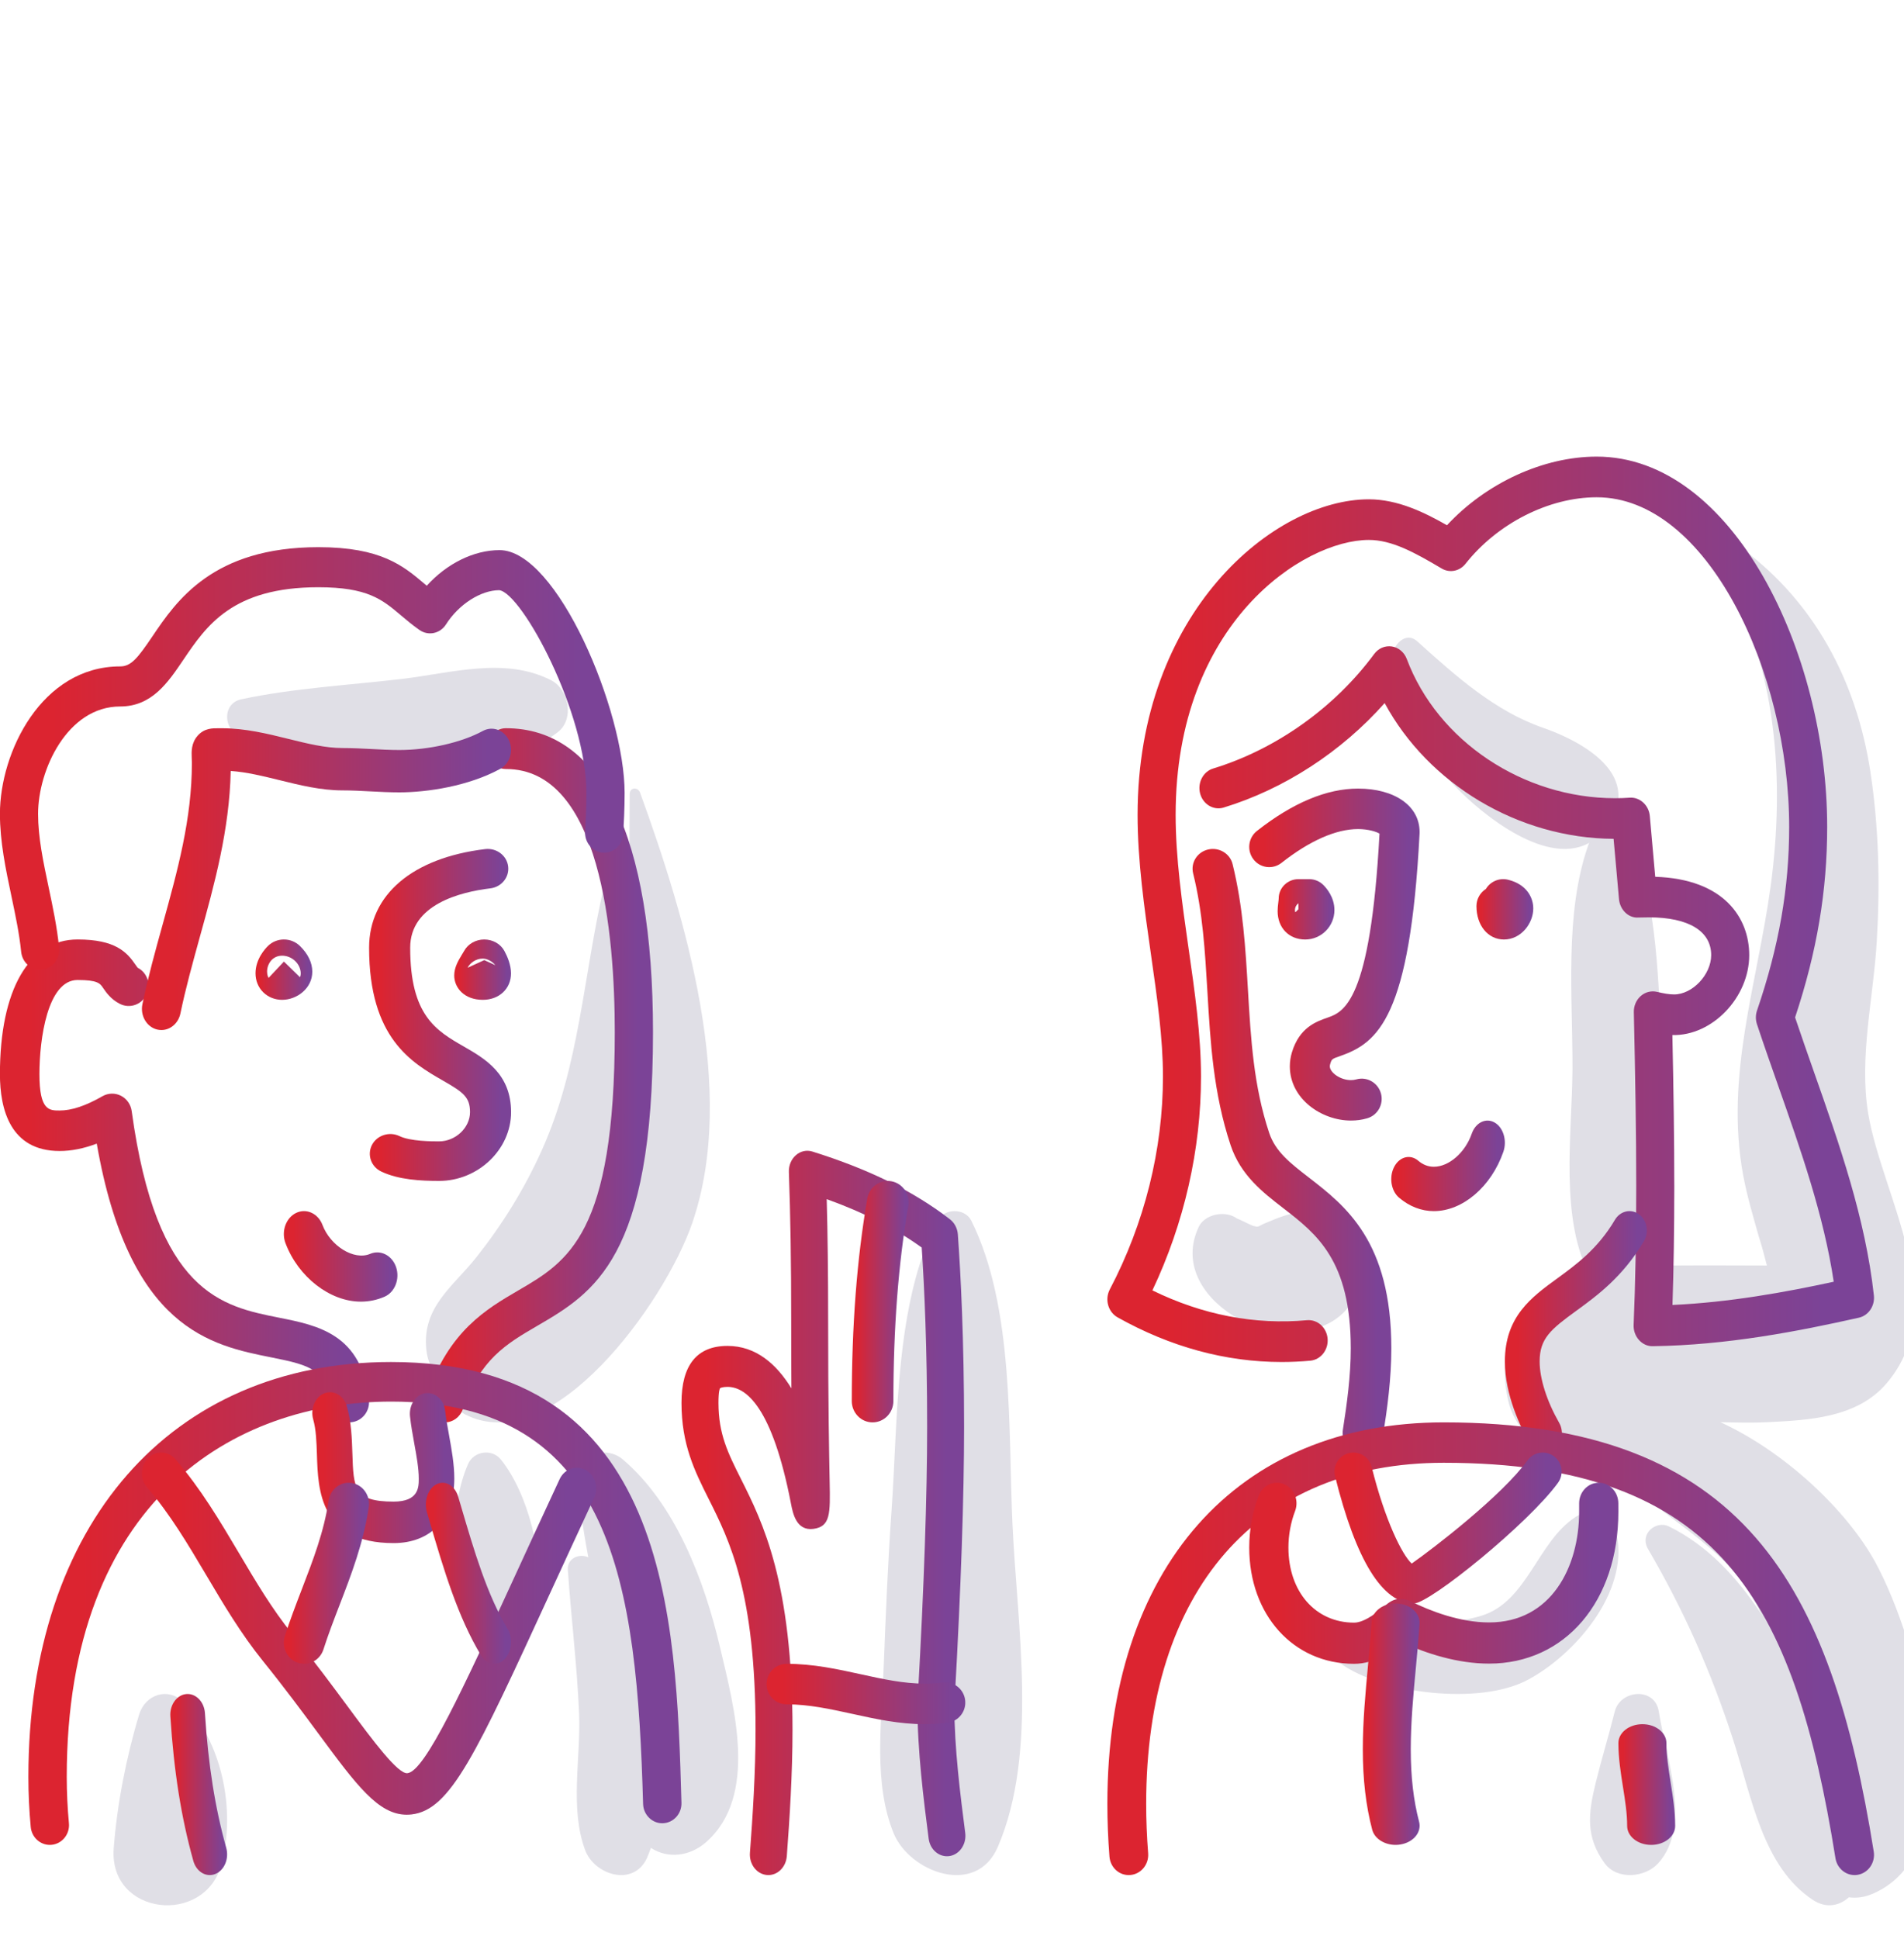 <svg width="55" height="56" viewBox="0 0 55 56" fill="none" xmlns="http://www.w3.org/2000/svg">
<g clip-path="url(#clip0_2682_169119)">
<g clip-path="url(#clip1_2682_169119)">
<path d="M18.49 22.889C18.43 22.722 18.189 22.729 18.189 22.934C18.188 23.863 18.179 24.794 18.162 25.725C18.135 25.666 18.112 25.605 18.083 25.546C17.938 25.252 17.513 25.318 17.438 25.639C16.848 28.191 16.744 30.762 15.668 33.176C15.16 34.316 14.517 35.35 13.76 36.305C13.092 37.149 12.187 37.736 12.315 38.969C12.358 39.381 12.543 39.729 12.921 39.852C12.883 40.213 13.144 40.692 13.437 40.843C15.955 42.138 19.198 37.626 19.994 35.324C21.318 31.492 19.8 26.495 18.49 22.889Z" fill="#E0DFE6"/>
<path d="M14.463 42.139C14.212 41.832 13.689 41.892 13.52 42.277C13.005 43.444 12.996 45.38 13.463 46.549C13.848 47.513 15.416 47.32 15.552 46.24C15.712 44.965 15.253 43.107 14.463 42.139Z" fill="#E0DFE6"/>
<path d="M5.291 49.147C4.865 48.712 4.198 48.922 4.02 49.506C3.654 50.711 3.379 52.108 3.285 53.374C3.14 55.318 5.924 55.621 6.4 53.825C6.819 52.245 6.404 50.284 5.291 49.147Z" fill="#E0DFE6"/>
<path d="M20.794 47.546C20.341 45.625 19.51 43.431 17.985 42.138C17.518 41.741 16.693 41.968 16.712 42.674C16.732 43.442 16.85 44.206 16.995 44.969C16.742 44.85 16.381 44.988 16.403 45.328C16.497 46.711 16.67 48.088 16.728 49.474C16.782 50.765 16.452 52.199 16.901 53.419C17.165 54.138 18.292 54.499 18.686 53.657C18.73 53.561 18.765 53.459 18.802 53.359C19.302 53.685 19.936 53.6 20.398 53.192C21.914 51.853 21.206 49.295 20.794 47.546Z" fill="#E0DFE6"/>
<path d="M29.247 44.015C29.12 41.274 29.3 37.752 28.058 35.249C27.872 34.874 27.27 34.886 27.081 35.249C25.844 37.618 25.941 41.016 25.753 43.63C25.643 45.168 25.584 46.715 25.522 48.256C25.461 49.78 25.231 51.504 25.813 52.934C26.27 54.057 28.197 54.79 28.825 53.328C29.993 50.611 29.381 46.928 29.247 44.015Z" fill="#E0DFE6"/>
<path d="M54.172 45.112C53.365 43.634 51.584 41.932 49.697 41.067C50.158 41.076 50.618 41.09 51.078 41.066C52.236 41.006 53.635 40.947 54.488 39.955C56.42 37.711 54.363 34.539 53.967 32.162C53.696 30.536 54.119 28.807 54.214 27.175C54.31 25.54 54.276 23.907 54.029 22.288C53.626 19.643 52.398 17.398 50.367 15.874C50.005 15.603 49.55 16.132 49.772 16.519C51.32 19.208 51.568 22.515 51.147 25.597C50.762 28.408 49.821 31.073 50.355 33.939C50.466 34.536 50.638 35.112 50.802 35.694C50.89 35.974 50.969 36.257 51.04 36.543C50.139 36.538 48.602 36.535 48.041 36.547C48.693 34.725 48.169 32.396 48.03 30.501C47.879 28.433 47.923 26.135 47.1 24.23C46.831 23.609 46.063 23.881 45.88 24.403C45.184 26.388 45.432 28.778 45.423 30.869C45.414 32.761 45.034 35.223 45.959 36.901C44.419 37.378 43.092 38.396 43.57 40.452C43.851 41.664 45.235 42.406 46.292 41.995C47.336 43.435 49.269 44.25 50.34 45.696C50.532 45.954 50.712 46.268 50.882 46.613C50.18 45.553 49.334 44.63 48.208 44.076C47.839 43.895 47.348 44.289 47.606 44.729C48.638 46.497 49.421 48.254 50.063 50.232C50.599 51.884 50.916 53.908 52.373 54.865C52.749 55.112 53.132 55.034 53.407 54.786C53.626 54.816 53.86 54.787 54.101 54.682C57.096 53.386 55.397 47.356 54.172 45.112Z" fill="#E0DFE6"/>
<path d="M47.917 49.422C47.807 48.707 46.805 48.788 46.645 49.422C46.472 50.113 46.263 50.794 46.093 51.486C45.875 52.376 45.801 53.046 46.353 53.803C46.715 54.298 47.527 54.216 47.9 53.803C48.881 52.717 48.121 50.746 47.917 49.422Z" fill="#E0DFE6"/>
<path d="M39.158 35.774C38.891 35.326 38.301 34.919 37.746 34.978C37.388 35.016 37.134 35.078 36.813 35.211C36.842 35.199 36.869 35.187 36.91 35.17C36.773 35.227 36.637 35.283 36.501 35.34C36.401 35.39 36.354 35.412 36.35 35.416C36.334 35.417 36.318 35.42 36.301 35.422C36.293 35.418 36.261 35.41 36.201 35.397C36.215 35.404 36.222 35.407 36.233 35.413C36.089 35.357 35.943 35.277 35.802 35.214C35.762 35.196 35.742 35.188 35.729 35.184C35.721 35.178 35.709 35.17 35.689 35.157C35.359 34.953 34.797 35.065 34.625 35.431C34.145 36.461 34.704 37.409 35.614 37.988C36.675 38.663 38.56 38.727 39.158 37.396C39.401 36.854 39.479 36.313 39.158 35.774Z" fill="#E0DFE6"/>
<path d="M44.572 21.015C43.19 20.537 42.067 19.537 40.941 18.52C40.559 18.175 40.119 18.742 40.199 19.195C40.475 20.756 41.333 22.084 42.391 23.055C43.383 23.965 45.388 25.361 46.445 23.835C47.518 22.286 45.496 21.334 44.572 21.015Z" fill="#E0DFE6"/>
<path d="M15.912 19.638C14.568 18.962 13.051 19.435 11.591 19.607C10.06 19.787 8.475 19.871 6.968 20.193C6.401 20.314 6.449 21.114 6.968 21.261C8.533 21.703 10.289 21.804 11.91 21.854C13.43 21.901 14.887 22.085 16.112 21.142C16.602 20.765 16.432 19.899 15.912 19.638Z" fill="#E0DFE6"/>
<path d="M46.7 44.308C46.587 43.777 45.945 43.523 45.517 43.8C44.41 44.517 44.124 46.243 42.799 46.654C41.458 47.07 39.932 46.604 38.702 47.439C38.492 47.582 38.504 47.873 38.702 48.018C39.923 48.913 42.733 49.249 44.124 48.511C45.475 47.795 47.057 45.989 46.7 44.308Z" fill="#E0DFE6"/>
<path d="M10.09 41.072C9.803 41.072 9.556 40.85 9.523 40.551C9.417 39.559 9.011 39.429 7.849 39.198C6.098 38.85 3.729 38.379 2.795 33.023C2.417 33.166 2.062 33.236 1.721 33.236C0.297 33.236 -0.002 32.029 -0.002 31.017C-0.002 28.582 0.837 27.128 2.241 27.128C3.327 27.128 3.663 27.489 3.914 27.858C3.936 27.89 3.966 27.933 3.978 27.945C4.259 28.09 4.37 28.438 4.229 28.727C4.088 29.015 3.743 29.131 3.46 28.986C3.199 28.852 3.066 28.656 2.977 28.526C2.891 28.398 2.822 28.298 2.241 28.298C1.371 28.298 1.139 30.007 1.139 31.017C1.139 32.067 1.421 32.067 1.721 32.067C2.071 32.067 2.476 31.932 2.96 31.654C3.125 31.56 3.324 31.555 3.492 31.64C3.661 31.726 3.778 31.892 3.804 32.083C4.525 37.346 6.406 37.72 8.066 38.05C9.185 38.273 10.454 38.525 10.657 40.423C10.692 40.745 10.465 41.033 10.152 41.068C10.132 41.071 10.111 41.072 10.09 41.072Z" fill="url(#paint0_linear_2682_169119)"/>
<path d="M12.853 41.072C12.789 41.072 12.725 41.06 12.662 41.036C12.376 40.923 12.229 40.584 12.335 40.28C12.977 38.425 14.04 37.806 14.977 37.259C16.407 36.425 17.759 35.637 17.759 29.806C17.759 26.968 17.35 22.206 14.614 22.206C14.309 22.206 14.062 21.942 14.062 21.617C14.062 21.292 14.309 21.028 14.614 21.028C17.354 21.028 18.863 24.146 18.863 29.807C18.863 36.336 17.157 37.33 15.507 38.292C14.628 38.805 13.87 39.247 13.371 40.688C13.289 40.925 13.078 41.072 12.853 41.072Z" fill="url(#paint1_linear_2682_169119)"/>
<path d="M4.663 29.743C4.621 29.743 4.579 29.738 4.537 29.728C4.235 29.653 4.045 29.325 4.114 28.996C4.276 28.218 4.489 27.448 4.696 26.704C5.131 25.132 5.543 23.647 5.543 22.029C5.543 21.963 5.54 21.909 5.538 21.867C5.532 21.714 5.52 21.457 5.712 21.241C5.905 21.024 6.145 21.028 6.315 21.029L6.404 21.029C7.085 21.029 7.719 21.185 8.333 21.337C8.88 21.472 9.397 21.6 9.893 21.6C10.175 21.6 10.458 21.614 10.74 21.629C11.005 21.643 11.27 21.657 11.534 21.657C12.387 21.657 13.334 21.441 13.949 21.106C14.226 20.956 14.564 21.078 14.703 21.38C14.842 21.682 14.729 22.05 14.451 22.201C13.531 22.702 12.341 22.88 11.534 22.88C11.252 22.88 10.969 22.866 10.687 22.851C10.422 22.837 10.157 22.823 9.893 22.823C9.271 22.823 8.668 22.674 8.084 22.53C7.596 22.41 7.132 22.295 6.665 22.262C6.628 23.969 6.193 25.538 5.772 27.057C5.563 27.815 5.364 28.531 5.211 29.267C5.151 29.55 4.919 29.743 4.663 29.743Z" fill="url(#paint2_linear_2682_169119)"/>
<path d="M1.158 28C0.88 28 0.64 27.779 0.611 27.482C0.558 26.958 0.447 26.433 0.33 25.878C0.167 25.106 -0.002 24.307 -0.002 23.501C-0.002 21.716 1.205 19.243 3.472 19.243C3.786 19.243 3.976 19.006 4.401 18.378C5.095 17.351 6.145 15.8 9.197 15.8C11.011 15.8 11.65 16.34 12.268 16.863C12.288 16.88 12.308 16.897 12.328 16.913C12.905 16.276 13.684 15.885 14.43 15.885C16.092 15.885 18.043 20.518 18.043 22.895C18.043 23.353 18.02 23.79 18.003 24.08C17.984 24.399 17.724 24.64 17.418 24.621C17.114 24.602 16.883 24.327 16.902 24.008C16.918 23.734 16.94 23.321 16.94 22.895C16.94 20.578 15.08 17.135 14.424 17.042C13.889 17.042 13.252 17.449 12.882 18.032C12.713 18.297 12.371 18.369 12.118 18.192C11.911 18.047 11.741 17.903 11.576 17.764C11.043 17.313 10.621 16.957 9.197 16.957C6.714 16.957 5.963 18.068 5.299 19.048C4.85 19.713 4.385 20.4 3.472 20.4C1.945 20.4 1.1 22.234 1.1 23.501C1.1 24.18 1.249 24.883 1.406 25.627C1.525 26.19 1.648 26.771 1.707 27.361C1.739 27.679 1.52 27.963 1.217 27.997C1.197 27.999 1.178 28 1.158 28Z" fill="url(#paint3_linear_2682_169119)"/>
<path d="M12.684 34.1C12.169 34.1 11.513 34.069 11.011 33.828C10.718 33.687 10.599 33.344 10.745 33.061C10.892 32.779 11.248 32.666 11.541 32.806C11.857 32.958 12.479 32.958 12.683 32.958C13.159 32.958 13.577 32.564 13.577 32.114C13.577 31.675 13.375 31.536 12.79 31.2C11.892 30.684 10.662 29.977 10.662 27.365C10.662 25.836 11.916 24.771 14.016 24.518C14.341 24.48 14.638 24.701 14.678 25.014C14.719 25.327 14.489 25.613 14.164 25.652C13.299 25.756 11.849 26.117 11.849 27.365C11.849 29.328 12.601 29.761 13.398 30.219C14.006 30.569 14.763 31.004 14.763 32.114C14.764 33.191 13.811 34.1 12.684 34.1Z" fill="url(#paint4_linear_2682_169119)"/>
<path d="M8.15 28.871C7.943 28.871 7.75 28.795 7.607 28.656C7.461 28.514 7.381 28.318 7.381 28.105C7.381 27.698 7.656 27.398 7.741 27.315C7.863 27.195 8.029 27.128 8.202 27.128C8.376 27.128 8.542 27.196 8.664 27.316C8.898 27.544 9.021 27.801 9.021 28.059C9.021 28.545 8.571 28.871 8.15 28.871ZM8.15 27.596C7.868 27.596 7.715 27.834 7.715 28.058C7.715 28.155 7.747 28.22 7.759 28.237L8.202 27.766L8.664 28.217C8.672 28.206 8.687 28.166 8.687 28.105C8.687 27.98 8.628 27.849 8.529 27.753C8.427 27.653 8.289 27.596 8.15 27.596Z" fill="url(#paint5_linear_2682_169119)"/>
<path d="M13.947 28.871C13.405 28.871 13.121 28.517 13.121 28.168C13.121 27.932 13.241 27.735 13.346 27.561C13.368 27.526 13.389 27.491 13.408 27.458C13.518 27.256 13.743 27.128 13.989 27.128C14.236 27.129 14.46 27.256 14.57 27.459C14.657 27.619 14.761 27.862 14.761 28.107C14.762 28.55 14.419 28.871 13.947 28.871ZM13.947 27.68C13.748 27.68 13.581 27.802 13.506 27.945L13.989 27.724L14.31 27.871C14.21 27.75 14.061 27.68 13.947 27.68Z" fill="url(#paint6_linear_2682_169119)"/>
<path d="M10.424 37.586C9.531 37.586 8.615 36.875 8.246 35.895C8.12 35.559 8.257 35.169 8.552 35.025C8.847 34.882 9.19 35.037 9.316 35.373C9.541 35.971 10.222 36.406 10.693 36.206C10.993 36.078 11.329 36.251 11.443 36.593C11.556 36.936 11.404 37.318 11.103 37.446C10.886 37.539 10.658 37.586 10.424 37.586Z" fill="url(#paint7_linear_2682_169119)"/>
<path d="M1.439 53.273C1.158 53.273 0.916 53.052 0.888 52.757C0.843 52.283 0.82 51.796 0.82 51.308C0.82 44.031 4.933 39.329 11.298 39.329C19.322 39.329 19.532 46.687 19.685 52.059C19.694 52.374 19.453 52.638 19.147 52.647C18.849 52.66 18.586 52.408 18.577 52.093C18.396 45.735 17.723 40.472 11.298 40.472C6.768 40.472 1.928 43.319 1.928 51.308C1.928 51.759 1.95 52.209 1.991 52.646C2.021 52.96 1.798 53.239 1.494 53.27C1.476 53.272 1.457 53.273 1.439 53.273Z" fill="url(#paint8_linear_2682_169119)"/>
<path d="M11.749 52.401C10.928 52.401 10.3 51.55 9.206 50.07C8.751 49.454 8.236 48.756 7.594 47.961C6.959 47.175 6.451 46.317 5.96 45.487C5.419 44.575 4.909 43.714 4.249 42.95C4.039 42.708 4.052 42.329 4.278 42.104C4.503 41.878 4.857 41.893 5.066 42.135C5.796 42.979 6.357 43.927 6.901 44.844C7.392 45.674 7.856 46.457 8.437 47.177C9.095 47.991 9.641 48.731 10.08 49.325C10.774 50.264 11.499 51.237 11.771 51.202C12.282 51.144 13.378 48.76 14.896 45.461C15.274 44.639 15.694 43.725 16.166 42.712C16.304 42.416 16.64 42.297 16.915 42.444C17.19 42.592 17.302 42.951 17.164 43.247C16.693 44.258 16.273 45.171 15.896 45.991C13.738 50.684 13.01 52.265 11.89 52.393C11.842 52.398 11.795 52.401 11.749 52.401Z" fill="url(#paint9_linear_2682_169119)"/>
<path d="M11.37 44.558C9.236 44.558 9.187 43.023 9.155 42.007C9.143 41.635 9.131 41.283 9.048 40.989C8.958 40.675 9.103 40.336 9.372 40.232C9.641 40.127 9.931 40.297 10.02 40.611C10.15 41.067 10.165 41.543 10.179 41.963C10.211 42.979 10.223 43.36 11.37 43.36C12.097 43.36 12.097 42.944 12.097 42.695C12.097 42.401 12.031 42.033 11.966 41.678C11.919 41.421 11.871 41.156 11.844 40.899C11.809 40.57 12.008 40.271 12.289 40.23C12.572 40.191 12.826 40.421 12.861 40.75C12.883 40.956 12.925 41.186 12.969 41.429C13.044 41.845 13.123 42.275 13.123 42.695C13.122 43.844 12.451 44.558 11.37 44.558Z" fill="url(#paint10_linear_2682_169119)"/>
<path d="M8.787 48.044C8.725 48.044 8.663 48.034 8.601 48.012C8.293 47.906 8.127 47.56 8.229 47.241C8.378 46.779 8.55 46.33 8.717 45.896C9.047 45.039 9.359 44.229 9.492 43.333C9.541 43 9.843 42.769 10.162 42.823C10.482 42.874 10.702 43.186 10.653 43.519C10.5 44.553 10.148 45.466 9.808 46.349C9.64 46.785 9.481 47.198 9.344 47.626C9.262 47.882 9.033 48.044 8.787 48.044Z" fill="url(#paint11_linear_2682_169119)"/>
<path d="M14.278 48.044C14.135 48.044 13.993 47.962 13.898 47.805C13.22 46.687 12.813 45.303 12.419 43.965L12.333 43.672C12.237 43.347 12.362 42.983 12.611 42.858C12.862 42.732 13.14 42.895 13.236 43.22L13.323 43.514C13.691 44.764 14.07 46.056 14.657 47.023C14.823 47.296 14.787 47.692 14.578 47.908C14.489 48 14.383 48.044 14.278 48.044Z" fill="url(#paint12_linear_2682_169119)"/>
<path d="M6.06 54.144C5.85 54.144 5.655 53.986 5.585 53.735C5.235 52.483 5.024 51.156 4.921 49.559C4.9 49.23 5.106 48.942 5.382 48.917C5.655 48.892 5.898 49.138 5.92 49.467C6.016 50.964 6.212 52.2 6.535 53.358C6.622 53.671 6.48 54.009 6.218 54.113C6.165 54.134 6.112 54.144 6.06 54.144Z" fill="url(#paint13_linear_2682_169119)"/>
<path d="M22.196 54.144C22.181 54.144 22.166 54.144 22.151 54.142C21.857 54.115 21.639 53.829 21.663 53.503C21.743 52.442 21.825 51.19 21.825 49.953C21.825 45.983 21.074 44.485 20.47 43.281C20.067 42.477 19.686 41.717 19.686 40.508C19.686 39.417 20.133 38.864 21.015 38.864C21.839 38.864 22.433 39.392 22.861 40.09C22.857 39.518 22.855 38.862 22.855 38.114C22.855 36.443 22.833 35.086 22.788 33.845C22.78 33.656 22.856 33.474 22.99 33.357C23.124 33.239 23.3 33.2 23.465 33.251C25.097 33.761 26.398 34.401 27.442 35.209C27.573 35.31 27.656 35.47 27.669 35.646C27.751 36.782 27.849 38.667 27.849 41.202C27.849 43.217 27.759 45.844 27.581 49.012C27.573 49.143 27.569 49.225 27.567 49.249C27.568 50.486 27.742 51.839 27.882 52.926C27.924 53.249 27.721 53.549 27.429 53.595C27.138 53.639 26.867 53.417 26.826 53.093C26.681 51.969 26.501 50.57 26.501 49.23C26.501 49.217 26.506 49.115 26.516 48.938C26.693 45.795 26.782 43.192 26.782 41.202C26.782 38.907 26.701 37.157 26.625 36.024C25.872 35.479 24.967 35.018 23.881 34.626C23.909 35.659 23.922 36.789 23.922 38.114C23.922 40.56 23.951 42.014 23.966 42.796C23.984 43.706 23.991 44.083 23.494 44.148C22.999 44.21 22.901 43.69 22.847 43.411C22.308 40.631 21.553 40.047 21.016 40.047C20.875 40.047 20.812 40.076 20.8 40.086C20.79 40.099 20.754 40.174 20.754 40.507C20.754 41.409 21.026 41.953 21.404 42.706C22.032 43.959 22.893 45.676 22.893 49.952C22.893 51.233 22.809 52.516 22.728 53.601C22.703 53.91 22.47 54.144 22.196 54.144Z" fill="url(#paint14_linear_2682_169119)"/>
<path d="M26.712 49.787C25.976 49.787 25.288 49.636 24.624 49.49C23.977 49.349 23.366 49.214 22.726 49.214C22.404 49.214 22.143 48.953 22.143 48.629C22.143 48.306 22.404 48.044 22.726 48.044C23.492 48.044 24.194 48.198 24.873 48.347C25.505 48.486 26.102 48.616 26.712 48.616C26.89 48.616 27.057 48.605 27.224 48.583C27.546 48.542 27.836 48.766 27.879 49.086C27.921 49.406 27.697 49.701 27.378 49.743C27.163 49.772 26.939 49.787 26.712 49.787Z" fill="url(#paint15_linear_2682_169119)"/>
<path d="M25.206 41.072C24.874 41.072 24.605 40.796 24.605 40.456C24.605 38.274 24.752 36.362 25.053 34.61C25.111 34.275 25.424 34.051 25.749 34.11C26.076 34.169 26.294 34.489 26.237 34.824C25.948 36.504 25.807 38.346 25.807 40.455C25.807 40.796 25.538 41.072 25.206 41.072Z" fill="url(#paint16_linear_2682_169119)"/>
<path d="M37.023 39.329C35.406 39.329 33.81 38.895 32.282 38.039C32.151 37.965 32.053 37.838 32.011 37.686C31.969 37.534 31.986 37.371 32.059 37.232C33.063 35.32 33.594 33.193 33.594 31.082C33.594 29.982 33.424 28.794 33.244 27.537C33.056 26.22 32.861 24.858 32.861 23.531C32.861 17.663 36.811 14.418 39.54 14.418C40.372 14.418 41.142 14.792 41.798 15.167C42.926 13.951 44.577 13.185 46.123 13.185C50.047 13.185 52.781 18.82 52.781 23.877C52.781 25.722 52.486 27.476 51.854 29.379C52.03 29.903 52.214 30.425 52.397 30.948C53.129 33.026 53.885 35.176 54.13 37.406C54.163 37.708 53.976 37.986 53.698 38.049C51.959 38.439 49.892 38.843 47.746 38.872C47.593 38.878 47.45 38.81 47.345 38.694C47.24 38.578 47.184 38.421 47.19 38.26C47.241 37.029 47.265 35.719 47.265 34.256C47.265 32.671 47.237 31.1 47.196 29.228C47.191 29.048 47.265 28.876 47.395 28.761C47.525 28.646 47.697 28.602 47.862 28.64C48.053 28.685 48.212 28.715 48.359 28.715C48.89 28.715 49.43 28.142 49.43 27.579C49.43 26.886 48.776 26.489 47.634 26.489C47.534 26.489 47.433 26.491 47.331 26.494C47.043 26.518 46.794 26.271 46.767 25.962C46.738 25.623 46.707 25.283 46.676 24.943C46.654 24.702 46.632 24.462 46.611 24.222C43.853 24.206 41.259 22.636 39.998 20.302C38.755 21.704 37.1 22.784 35.347 23.319C35.056 23.407 34.752 23.227 34.668 22.916C34.585 22.605 34.754 22.279 35.045 22.191C36.86 21.637 38.554 20.432 39.696 18.884C39.817 18.72 40.01 18.637 40.206 18.667C40.4 18.697 40.564 18.835 40.637 19.029C41.525 21.396 43.999 23.049 46.654 23.049C46.795 23.049 46.935 23.044 47.076 23.034C47.368 23.012 47.632 23.25 47.658 23.568C47.693 23.986 47.731 24.408 47.77 24.83C47.785 24.993 47.799 25.155 47.814 25.318C49.812 25.382 50.529 26.516 50.529 27.579C50.529 28.806 49.455 29.919 48.309 29.888C48.343 31.473 48.364 32.858 48.364 34.256C48.364 35.491 48.347 36.618 48.312 37.682C49.959 37.606 51.559 37.317 52.97 37.011C52.685 35.102 52.017 33.203 51.369 31.361C51.16 30.766 50.95 30.171 50.752 29.574C50.71 29.445 50.71 29.305 50.755 29.177C51.388 27.329 51.683 25.645 51.683 23.877C51.683 19.384 49.305 14.359 46.124 14.359C44.741 14.359 43.253 15.114 42.332 16.282C42.162 16.496 41.874 16.552 41.645 16.416C40.858 15.949 40.203 15.591 39.541 15.591C37.656 15.591 33.96 17.989 33.96 23.531C33.96 24.769 34.148 26.086 34.33 27.36C34.509 28.605 34.693 29.893 34.693 31.082C34.693 33.194 34.209 35.317 33.289 37.261C34.738 37.97 36.254 38.261 37.755 38.122C38.057 38.096 38.323 38.333 38.35 38.656C38.376 38.979 38.152 39.263 37.85 39.291C37.576 39.316 37.298 39.329 37.023 39.329Z" fill="url(#paint17_linear_2682_169119)"/>
<path d="M39.371 41.944C39.341 41.944 39.312 41.941 39.281 41.937C38.961 41.889 38.742 41.598 38.791 41.287C38.909 40.535 39.019 39.729 39.019 38.935C39.019 36.395 38.032 35.631 37.077 34.893C36.467 34.422 35.837 33.934 35.547 33.065C35.05 31.573 34.963 30.088 34.879 28.652C34.809 27.466 34.744 26.346 34.465 25.217C34.39 24.911 34.584 24.603 34.898 24.53C35.213 24.457 35.529 24.645 35.605 24.951C35.908 26.179 35.98 27.404 36.049 28.588C36.133 30.014 36.212 31.361 36.662 32.712C36.843 33.255 37.268 33.584 37.806 34C38.868 34.822 40.191 35.844 40.191 38.935C40.191 39.806 40.075 40.663 39.949 41.46C39.905 41.742 39.655 41.944 39.371 41.944Z" fill="url(#paint18_linear_2682_169119)"/>
<path d="M44.616 41.944C44.45 41.944 44.288 41.852 44.192 41.685C43.922 41.214 43.471 40.28 43.471 39.313C43.471 38.016 44.238 37.458 44.98 36.918C45.529 36.517 46.153 36.064 46.65 35.223C46.803 34.965 47.114 34.895 47.346 35.064C47.578 35.234 47.641 35.581 47.489 35.838C46.877 36.872 46.13 37.416 45.529 37.853C44.798 38.385 44.475 38.648 44.475 39.313C44.475 39.812 44.681 40.457 45.039 41.085C45.188 41.345 45.119 41.69 44.885 41.856C44.802 41.916 44.708 41.944 44.616 41.944Z" fill="url(#paint19_linear_2682_169119)"/>
<path d="M39.025 32.357C38.172 32.357 37.259 31.728 37.259 30.791C37.259 30.654 37.28 30.516 37.321 30.381C37.538 29.669 38.022 29.499 38.342 29.387C38.809 29.224 39.589 28.951 39.849 24.072C39.762 24.016 39.525 23.94 39.228 23.94C38.594 23.94 37.83 24.277 37.018 24.916C36.767 25.114 36.404 25.069 36.208 24.814C36.012 24.559 36.057 24.192 36.309 23.994C37.34 23.183 38.322 22.771 39.228 22.771C40.292 22.771 41.007 23.274 41.007 24.023C41.007 24.036 41.006 24.066 41.006 24.079C40.731 29.365 39.808 30.111 38.72 30.491C38.469 30.579 38.469 30.579 38.425 30.724C38.418 30.748 38.414 30.77 38.414 30.791C38.414 30.965 38.71 31.189 39.024 31.189C39.078 31.189 39.129 31.182 39.176 31.169C39.482 31.08 39.802 31.26 39.89 31.571C39.977 31.881 39.799 32.204 39.492 32.292C39.343 32.336 39.186 32.357 39.025 32.357Z" fill="url(#paint20_linear_2682_169119)"/>
<path d="M37.703 27.129C37.234 27.129 36.906 26.792 36.906 26.309C36.906 26.225 36.916 26.135 36.927 26.048C36.931 26.011 36.937 25.975 36.937 25.944C36.938 25.636 37.193 25.386 37.507 25.386H37.819C37.97 25.386 38.115 25.445 38.222 25.55C38.32 25.646 38.547 25.909 38.547 26.28C38.546 26.748 38.168 27.129 37.703 27.129ZM37.507 26.081C37.447 26.128 37.407 26.197 37.407 26.28C37.407 26.321 37.418 26.343 37.418 26.343L37.507 26.255V26.081Z" fill="url(#paint21_linear_2682_169119)"/>
<path d="M43.444 27.129C42.984 27.129 42.65 26.724 42.65 26.165C42.65 25.958 42.758 25.775 42.921 25.67C43.051 25.455 43.308 25.339 43.567 25.404C44.101 25.536 44.291 25.919 44.291 26.233C44.291 26.657 43.943 27.129 43.444 27.129ZM43.84 26.185H43.843H43.84Z" fill="url(#paint22_linear_2682_169119)"/>
<path d="M41.419 34.972C41.059 34.972 40.711 34.837 40.412 34.582C40.182 34.386 40.12 33.988 40.273 33.694C40.426 33.4 40.737 33.32 40.967 33.516C41.102 33.632 41.255 33.691 41.419 33.691C41.854 33.691 42.325 33.281 42.513 32.737C42.626 32.414 42.921 32.27 43.173 32.413C43.425 32.556 43.539 32.934 43.427 33.258C43.077 34.267 42.251 34.972 41.419 34.972Z" fill="url(#paint23_linear_2682_169119)"/>
<path d="M53.573 54.144C53.304 54.145 53.066 53.942 53.02 53.657C51.834 46.252 49.679 42.239 41.703 42.239C36.322 42.239 33.109 45.921 33.109 52.088C33.109 52.551 33.128 53.031 33.166 53.514C33.191 53.835 32.961 54.116 32.652 54.142C32.339 54.169 32.073 53.929 32.048 53.608C32.008 53.094 31.988 52.582 31.988 52.087C31.988 45.293 35.711 41.072 41.703 41.072C50.395 41.072 52.901 45.814 54.126 53.465C54.177 53.782 53.971 54.083 53.665 54.136C53.634 54.142 53.603 54.144 53.573 54.144Z" fill="url(#paint24_linear_2682_169119)"/>
<path d="M40.842 46.301C39.937 46.301 39.171 45.064 38.565 42.626C38.492 42.332 38.67 42.034 38.962 41.961C39.255 41.886 39.55 42.066 39.623 42.36C40.006 43.902 40.503 44.896 40.779 45.149C41.398 44.718 43.393 43.182 44.124 42.17C44.301 41.925 44.642 41.871 44.886 42.049C45.13 42.227 45.183 42.571 45.006 42.815C44.166 43.977 41.307 46.301 40.842 46.301Z" fill="url(#paint25_linear_2682_169119)"/>
<path d="M39.116 48.044C37.36 48.044 36.086 46.632 36.086 44.685C36.086 44.176 36.181 43.659 36.359 43.189C36.475 42.884 36.806 42.736 37.095 42.858C37.386 42.98 37.527 43.326 37.411 43.631C37.285 43.961 37.218 44.326 37.218 44.686C37.218 45.963 37.999 46.855 39.116 46.855C39.43 46.855 39.835 46.513 39.987 46.384C40.113 46.278 40.243 46.168 40.453 46.168C40.555 46.168 40.653 46.191 40.743 46.236C41.308 46.515 42.162 46.849 43.014 46.849C44.812 46.849 45.616 45.244 45.616 43.654L45.616 43.41C45.616 43.081 45.869 42.815 46.182 42.815C46.495 42.815 46.748 43.081 46.748 43.41L46.749 43.654C46.749 46.235 45.213 48.038 43.014 48.038C42.09 48.038 41.196 47.739 40.537 47.443C40.23 47.688 39.709 48.044 39.116 48.044ZM40.26 47.311C40.261 47.311 40.262 47.312 40.263 47.312C40.262 47.312 40.261 47.312 40.26 47.311Z" fill="url(#paint26_linear_2682_169119)"/>
<path d="M40.315 53.273C39.994 53.273 39.706 53.094 39.638 52.833C39.456 52.141 39.367 51.383 39.367 50.513C39.367 49.695 39.444 48.874 39.518 48.08C39.557 47.659 39.596 47.24 39.623 46.827C39.643 46.521 39.97 46.282 40.351 46.302C40.733 46.318 41.027 46.579 41.006 46.885C40.979 47.306 40.939 47.733 40.899 48.163C40.826 48.936 40.752 49.736 40.752 50.513C40.752 51.304 40.831 51.989 40.993 52.604C41.072 52.904 40.832 53.197 40.458 53.26C40.41 53.269 40.362 53.273 40.315 53.273Z" fill="url(#paint27_linear_2682_169119)"/>
<path d="M47.697 53.273C47.313 53.273 47.003 53.028 47.003 52.726C47.003 52.361 46.944 51.99 46.882 51.598C46.817 51.189 46.75 50.766 46.75 50.333C46.75 50.031 47.06 49.787 47.444 49.787C47.827 49.787 48.137 50.031 48.137 50.333C48.137 50.698 48.196 51.069 48.258 51.462C48.323 51.871 48.39 52.294 48.39 52.726C48.39 53.028 48.08 53.273 47.697 53.273Z" fill="url(#paint28_linear_2682_169119)"/>
</g>
</g>
<defs>
<linearGradient id="paint0_linear_2682_169119" x1="0.887" y1="27.128" x2="9.95" y2="27.128" gradientUnits="userSpaceOnUse">
<stop stop-color="#DC2430"/>
<stop offset="1" stop-color="#7B4397"/>
</linearGradient>
<linearGradient id="paint1_linear_2682_169119" x1="12.848" y1="21.028" x2="18.425" y2="21.028" gradientUnits="userSpaceOnUse">
<stop stop-color="#DC2430"/>
<stop offset="1" stop-color="#7B4397"/>
</linearGradient>
<linearGradient id="paint2_linear_2682_169119" x1="4.988" y1="21.028" x2="14.052" y2="21.028" gradientUnits="userSpaceOnUse">
<stop stop-color="#DC2430"/>
<stop offset="1" stop-color="#7B4397"/>
</linearGradient>
<linearGradient id="paint3_linear_2682_169119" x1="1.502" y1="15.8" x2="16.84" y2="15.8" gradientUnits="userSpaceOnUse">
<stop stop-color="#DC2430"/>
<stop offset="1" stop-color="#7B4397"/>
</linearGradient>
<linearGradient id="paint4_linear_2682_169119" x1="11.004" y1="24.514" x2="14.49" y2="24.514" gradientUnits="userSpaceOnUse">
<stop stop-color="#DC2430"/>
<stop offset="1" stop-color="#7B4397"/>
</linearGradient>
<linearGradient id="paint5_linear_2682_169119" x1="7.518" y1="27.128" x2="8.912" y2="27.128" gradientUnits="userSpaceOnUse">
<stop stop-color="#DC2430"/>
<stop offset="1" stop-color="#7B4397"/>
</linearGradient>
<linearGradient id="paint6_linear_2682_169119" x1="13.258" y1="27.128" x2="14.652" y2="27.128" gradientUnits="userSpaceOnUse">
<stop stop-color="#DC2430"/>
<stop offset="1" stop-color="#7B4397"/>
</linearGradient>
<linearGradient id="paint7_linear_2682_169119" x1="8.473" y1="34.972" x2="11.261" y2="34.972" gradientUnits="userSpaceOnUse">
<stop stop-color="#DC2430"/>
<stop offset="1" stop-color="#7B4397"/>
</linearGradient>
<linearGradient id="paint8_linear_2682_169119" x1="2.392" y1="39.329" x2="18.427" y2="39.329" gradientUnits="userSpaceOnUse">
<stop stop-color="#DC2430"/>
<stop offset="1" stop-color="#7B4397"/>
</linearGradient>
<linearGradient id="paint9_linear_2682_169119" x1="5.193" y1="41.944" x2="16.348" y2="41.944" gradientUnits="userSpaceOnUse">
<stop stop-color="#DC2430"/>
<stop offset="1" stop-color="#7B4397"/>
</linearGradient>
<linearGradient id="paint10_linear_2682_169119" x1="9.363" y1="40.201" x2="12.849" y2="40.201" gradientUnits="userSpaceOnUse">
<stop stop-color="#DC2430"/>
<stop offset="1" stop-color="#7B4397"/>
</linearGradient>
<linearGradient id="paint11_linear_2682_169119" x1="8.404" y1="42.815" x2="10.496" y2="42.815" gradientUnits="userSpaceOnUse">
<stop stop-color="#DC2430"/>
<stop offset="1" stop-color="#7B4397"/>
</linearGradient>
<linearGradient id="paint12_linear_2682_169119" x1="12.506" y1="42.815" x2="14.597" y2="42.815" gradientUnits="userSpaceOnUse">
<stop stop-color="#DC2430"/>
<stop offset="1" stop-color="#7B4397"/>
</linearGradient>
<linearGradient id="paint13_linear_2682_169119" x1="5.057" y1="48.915" x2="6.451" y2="48.915" gradientUnits="userSpaceOnUse">
<stop stop-color="#DC2430"/>
<stop offset="1" stop-color="#7B4397"/>
</linearGradient>
<linearGradient id="paint14_linear_2682_169119" x1="20.369" y1="33.229" x2="27.341" y2="33.229" gradientUnits="userSpaceOnUse">
<stop stop-color="#DC2430"/>
<stop offset="1" stop-color="#7B4397"/>
</linearGradient>
<linearGradient id="paint15_linear_2682_169119" x1="22.621" y1="48.044" x2="27.501" y2="48.044" gradientUnits="userSpaceOnUse">
<stop stop-color="#DC2430"/>
<stop offset="1" stop-color="#7B4397"/>
</linearGradient>
<linearGradient id="paint16_linear_2682_169119" x1="24.742" y1="34.101" x2="26.137" y2="34.101" gradientUnits="userSpaceOnUse">
<stop stop-color="#DC2430"/>
<stop offset="1" stop-color="#7B4397"/>
</linearGradient>
<linearGradient id="paint17_linear_2682_169119" x1="33.834" y1="13.185" x2="52.657" y2="13.185" gradientUnits="userSpaceOnUse">
<stop stop-color="#DC2430"/>
<stop offset="1" stop-color="#7B4397"/>
</linearGradient>
<linearGradient id="paint18_linear_2682_169119" x1="34.928" y1="24.514" x2="39.808" y2="24.514" gradientUnits="userSpaceOnUse">
<stop stop-color="#DC2430"/>
<stop offset="1" stop-color="#7B4397"/>
</linearGradient>
<linearGradient id="paint19_linear_2682_169119" x1="43.812" y1="34.972" x2="47.298" y2="34.972" gradientUnits="userSpaceOnUse">
<stop stop-color="#DC2430"/>
<stop offset="1" stop-color="#7B4397"/>
</linearGradient>
<linearGradient id="paint20_linear_2682_169119" x1="36.496" y1="22.771" x2="40.679" y2="22.771" gradientUnits="userSpaceOnUse">
<stop stop-color="#DC2430"/>
<stop offset="1" stop-color="#7B4397"/>
</linearGradient>
<linearGradient id="paint21_linear_2682_169119" x1="37.043" y1="25.386" x2="38.437" y2="25.386" gradientUnits="userSpaceOnUse">
<stop stop-color="#DC2430"/>
<stop offset="1" stop-color="#7B4397"/>
</linearGradient>
<linearGradient id="paint22_linear_2682_169119" x1="42.787" y1="25.386" x2="44.181" y2="25.386" gradientUnits="userSpaceOnUse">
<stop stop-color="#DC2430"/>
<stop offset="1" stop-color="#7B4397"/>
</linearGradient>
<linearGradient id="paint23_linear_2682_169119" x1="40.463" y1="32.357" x2="43.252" y2="32.357" gradientUnits="userSpaceOnUse">
<stop stop-color="#DC2430"/>
<stop offset="1" stop-color="#7B4397"/>
</linearGradient>
<linearGradient id="paint24_linear_2682_169119" x1="33.834" y1="41.072" x2="52.657" y2="41.072" gradientUnits="userSpaceOnUse">
<stop stop-color="#DC2430"/>
<stop offset="1" stop-color="#7B4397"/>
</linearGradient>
<linearGradient id="paint25_linear_2682_169119" x1="39.096" y1="41.944" x2="44.673" y2="41.944" gradientUnits="userSpaceOnUse">
<stop stop-color="#DC2430"/>
<stop offset="1" stop-color="#7B4397"/>
</linearGradient>
<linearGradient id="paint26_linear_2682_169119" x1="36.974" y1="42.815" x2="46.038" y2="42.815" gradientUnits="userSpaceOnUse">
<stop stop-color="#DC2430"/>
<stop offset="1" stop-color="#7B4397"/>
</linearGradient>
<linearGradient id="paint27_linear_2682_169119" x1="39.504" y1="46.301" x2="40.898" y2="46.301" gradientUnits="userSpaceOnUse">
<stop stop-color="#DC2430"/>
<stop offset="1" stop-color="#7B4397"/>
</linearGradient>
<linearGradient id="paint28_linear_2682_169119" x1="46.887" y1="49.787" x2="48.281" y2="49.787" gradientUnits="userSpaceOnUse">
<stop stop-color="#DC2430"/>
<stop offset="1" stop-color="#7B4397"/>
</linearGradient>
<clipPath id="clip0_2682_169119">
<rect width="55" height="55" fill="white" transform="translate(0 0.5)"/>
</clipPath>
<clipPath id="clip1_2682_169119">
<rect width="55.774" height="54.031" fill="white" transform="translate(0 0.984)"/>
</clipPath>
</defs>
</svg>
